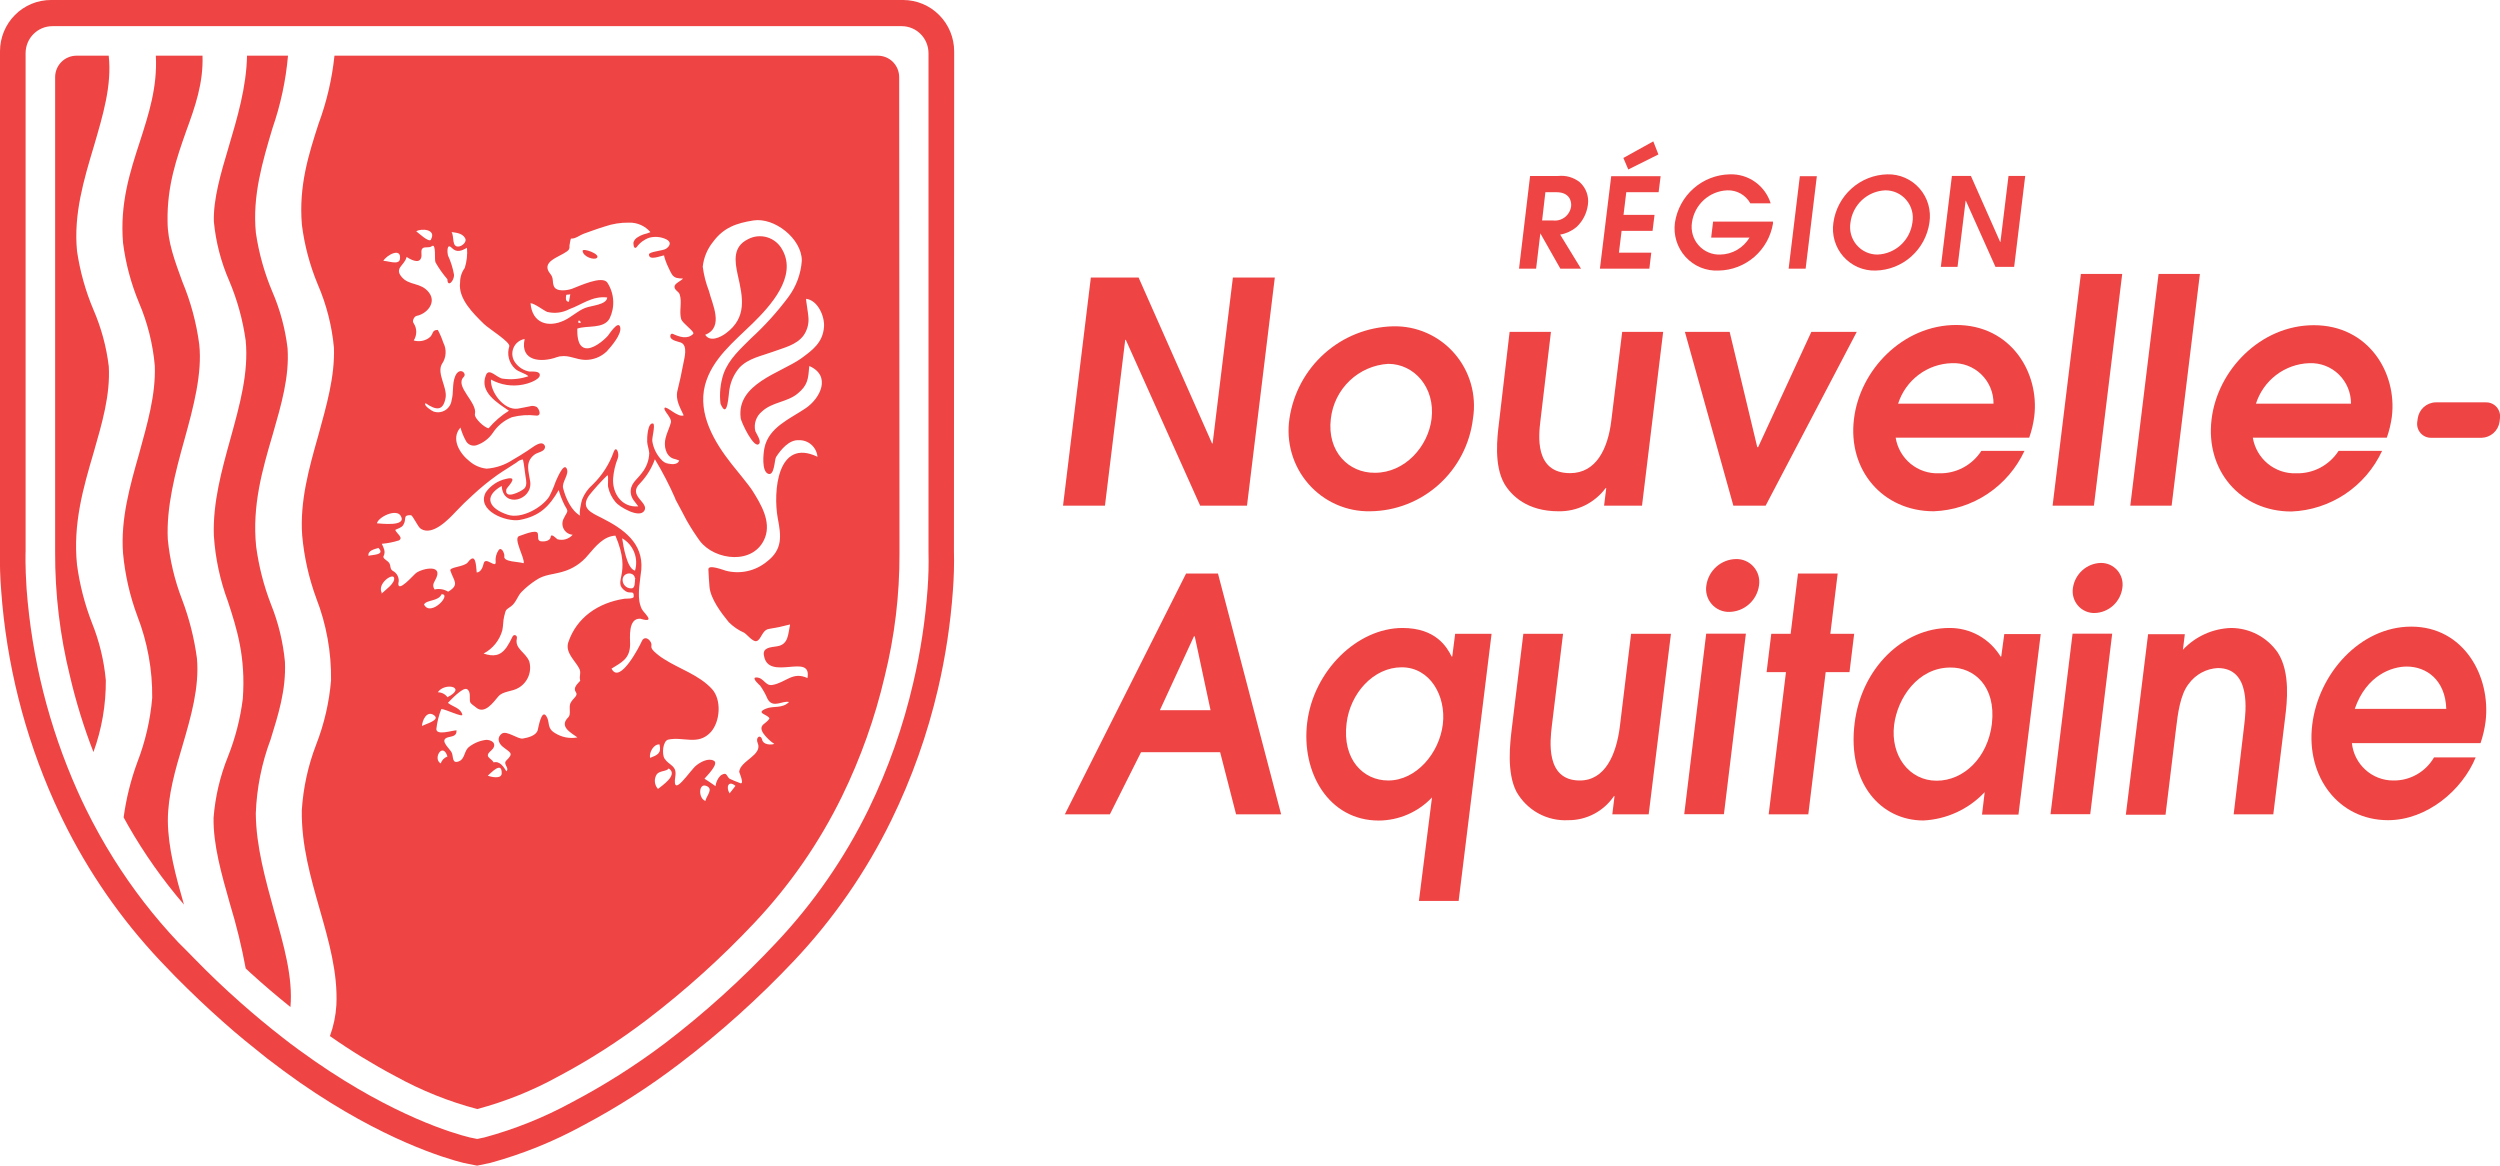 <svg width="163" height="76" viewBox="0 0 163 76" fill="none" xmlns="http://www.w3.org/2000/svg">
<g clip-path="url(#clip0_7636_2508)">
<path d="M62.212 3.349C62.211 2.46 61.859 1.608 61.235 0.981C60.611 0.353 59.765 1.32735e-05 58.883 1.42121e-05H3.329C2.892 -0.001 2.459 0.084 2.056 0.252C1.652 0.419 1.285 0.665 0.976 0.976C0.666 1.287 0.421 1.656 0.254 2.062C0.086 2.468 1.29347e-05 2.904 1.47903e-05 3.344V35.919C-0.018 36.782 0.008 37.646 0.077 38.507C0.42 43.257 1.588 47.909 3.527 52.252C3.716 52.667 3.909 53.086 4.108 53.49C5.751 56.843 7.887 59.927 10.441 62.64C10.765 62.986 11.09 63.317 11.409 63.649C12.449 64.701 13.509 65.706 14.559 66.636C15.483 67.465 16.451 68.24 17.418 69.01C18.139 69.566 18.87 70.102 19.571 70.594C24.966 74.338 29.084 75.537 30.216 75.82L31.106 76L31.972 75.82C34.07 75.246 36.095 74.428 38.005 73.382C40.198 72.224 42.292 70.885 44.266 69.381C46.948 67.346 49.458 65.091 51.771 62.64C54.33 59.93 56.467 56.846 58.109 53.49C59.447 50.752 60.471 47.869 61.162 44.897C61.652 42.793 61.975 40.653 62.13 38.497C62.195 37.641 62.218 36.782 62.197 35.924L62.212 3.349ZM60.48 38.385C60.331 40.449 60.019 42.498 59.546 44.512C58.89 47.356 57.916 50.117 56.643 52.74C55.079 55.941 53.041 58.885 50.6 61.47C48.365 63.856 45.938 66.05 43.342 68.031C41.42 69.48 39.385 70.769 37.255 71.886C35.464 72.861 33.566 73.623 31.599 74.157L31.116 74.26L30.632 74.162C29.558 73.899 25.682 72.763 20.52 69.186C19.832 68.698 19.131 68.211 18.434 67.655C17.5 66.929 16.567 66.154 15.667 65.355C14.646 64.453 13.615 63.473 12.604 62.43C12.29 62.108 11.975 61.787 11.636 61.455C10.053 59.779 8.638 57.948 7.412 55.991C6.75 54.935 6.143 53.845 5.593 52.725C5.4 52.335 5.216 51.936 5.037 51.536C3.187 47.375 2.069 42.922 1.732 38.375C1.631 36.874 1.669 35.967 1.669 35.938V3.461C1.671 2.996 1.854 2.55 2.181 2.221C2.507 1.893 2.95 1.707 3.411 1.706H58.791C59.254 1.706 59.699 1.891 60.026 2.221C60.354 2.551 60.538 2.999 60.538 3.466V35.963C60.559 36.77 60.539 37.579 60.48 38.385Z" fill="#EF4444"/>
<path d="M7.088 3.631H4.979C4.612 3.633 4.261 3.78 4.002 4.041C3.742 4.302 3.596 4.656 3.595 5.025V35.982C3.583 38.716 3.908 41.44 4.563 44.093C4.957 45.774 5.468 47.426 6.092 49.035C6.637 47.537 6.91 45.952 6.9 44.356C6.782 43.065 6.475 41.799 5.99 40.598C5.52 39.385 5.195 38.12 5.022 36.83C4.746 34.154 5.433 31.79 6.101 29.519C6.662 27.569 7.195 25.756 7.093 23.894C6.94 22.618 6.602 21.372 6.092 20.194C5.574 18.972 5.215 17.688 5.022 16.373C4.79 13.97 5.463 11.728 6.116 9.549C6.72 7.487 7.301 5.557 7.088 3.631Z" fill="#EF4444"/>
<path d="M16.678 53.037C16.737 51.385 17.064 49.753 17.645 48.207C18.129 46.637 18.657 45.014 18.579 43.162C18.459 41.873 18.152 40.609 17.67 39.409C17.2 38.196 16.875 36.931 16.702 35.641C16.426 32.965 17.113 30.601 17.781 28.329C18.342 26.38 18.875 24.566 18.749 22.704C18.597 21.43 18.261 20.186 17.752 19.01C17.235 17.784 16.875 16.496 16.683 15.179C16.446 12.775 17.118 10.533 17.767 8.355C18.296 6.828 18.636 5.242 18.778 3.631H16.107C16.063 5.693 15.478 7.662 14.912 9.573C14.389 11.323 13.901 12.985 13.944 14.447C14.071 15.781 14.409 17.086 14.946 18.313C15.473 19.559 15.834 20.87 16.02 22.212C16.218 24.298 15.638 26.385 15.028 28.593C14.457 30.65 13.867 32.775 13.944 34.929C14.039 36.398 14.349 37.846 14.864 39.223C15.439 40.988 16.029 42.816 15.831 45.56C15.669 46.852 15.344 48.118 14.864 49.328C14.349 50.602 14.032 51.949 13.925 53.32C13.896 55.075 14.433 56.961 14.999 58.955C15.418 60.33 15.759 61.727 16.02 63.142L16.339 63.439C17.191 64.214 18.062 64.955 18.937 65.657C19.107 63.736 18.512 61.65 17.883 59.442C17.307 57.336 16.697 55.197 16.678 53.037Z" fill="#EF4444"/>
<path d="M13.204 3.631H10.161C10.267 5.683 9.706 7.414 9.116 9.247C8.472 11.226 7.809 13.268 8.022 15.837C8.193 17.178 8.543 18.489 9.062 19.736C9.62 21.042 9.968 22.429 10.093 23.845C10.161 25.751 9.609 27.608 9.072 29.577C8.472 31.683 7.858 33.842 8.022 36.07C8.151 37.472 8.465 38.851 8.956 40.169C9.616 41.867 9.944 43.678 9.924 45.502C9.802 46.938 9.476 48.35 8.956 49.693C8.528 50.856 8.228 52.062 8.061 53.291L8.119 53.398L8.351 53.817C9.399 55.651 10.619 57.379 11.994 58.979C11.467 57.151 10.954 55.27 10.944 53.505C10.944 51.862 11.428 50.186 11.912 48.572C12.449 46.73 13.006 44.824 12.841 42.928C12.666 41.618 12.341 40.332 11.873 39.097C11.385 37.833 11.071 36.508 10.94 35.158C10.838 33.057 11.423 30.825 12.023 28.671C12.623 26.516 13.194 24.337 12.991 22.456C12.807 21.053 12.437 19.681 11.893 18.376C11.409 17.045 10.925 15.788 10.925 14.438C10.886 12.098 11.525 10.294 12.139 8.55C12.725 6.946 13.262 5.425 13.204 3.631Z" fill="#EF4444"/>
<path d="M58.627 5.025C58.625 4.656 58.479 4.302 58.22 4.041C57.961 3.78 57.609 3.633 57.243 3.631H21.807C21.649 5.148 21.301 6.638 20.771 8.067C20.133 10.046 19.47 12.093 19.683 14.657C19.853 15.998 20.203 17.31 20.723 18.556C21.288 19.863 21.642 21.252 21.773 22.67C21.836 24.571 21.289 26.433 20.752 28.398C20.157 30.498 19.542 32.667 19.702 34.905C19.826 36.303 20.134 37.678 20.616 38.994C21.281 40.701 21.61 42.523 21.584 44.356C21.465 45.792 21.139 47.202 20.616 48.543C20.088 49.913 19.772 51.356 19.678 52.823C19.644 55.089 20.253 57.21 20.844 59.281C21.434 61.353 22.034 63.424 21.932 65.535C21.891 66.225 21.749 66.905 21.511 67.553C22.883 68.516 24.313 69.392 25.793 70.175C27.474 71.103 29.262 71.82 31.116 72.31C32.952 71.82 34.723 71.108 36.389 70.19C38.406 69.121 40.333 67.888 42.152 66.505C44.665 64.59 47.018 62.471 49.187 60.168C51.494 57.724 53.421 54.942 54.901 51.916C56.114 49.43 57.046 46.814 57.678 44.117C58.332 41.484 58.657 38.779 58.646 36.065L58.627 5.025ZM35.673 20.336C36.163 20.457 36.679 20.393 37.125 20.155C37.957 19.858 38.605 19.283 39.592 19.395C39.554 19.882 38.567 19.912 38.141 20.082C37.657 20.277 37.26 20.672 36.781 20.896C35.731 21.384 34.696 21.072 34.59 19.77C34.836 19.77 35.441 20.238 35.673 20.336ZM36.917 19.234C36.994 19.185 36.994 19.234 37.183 19.185L37.096 19.673C36.839 19.687 36.897 19.375 36.917 19.234ZM37.885 21.008C37.812 21.072 37.744 21.072 37.691 21.008C37.705 20.964 37.723 20.922 37.744 20.881L37.885 21.008ZM34.207 22.1C33.888 23.562 35.286 23.66 36.312 23.285C36.377 23.263 36.443 23.245 36.51 23.231H36.559C37.11 23.143 37.565 23.45 38.151 23.465C38.676 23.473 39.183 23.274 39.563 22.909C39.839 22.602 40.565 21.778 40.434 21.32C40.304 20.862 39.709 21.808 39.636 21.89C39.341 22.222 38.61 22.831 38.122 22.69C37.633 22.549 37.638 21.798 37.638 21.427C38.267 21.198 39.35 21.466 39.742 20.774C39.922 20.406 40.004 19.998 39.98 19.589C39.956 19.18 39.828 18.784 39.607 18.439C39.288 17.918 37.715 18.678 37.294 18.829C37.004 18.932 36.278 19.054 36.114 18.664C35.993 18.371 36.114 18.137 35.886 17.864C35.214 17.06 36.457 16.768 36.946 16.402L36.989 16.373C37.019 16.349 37.047 16.323 37.072 16.295C37.1 16.25 37.12 16.201 37.13 16.148C37.13 16.148 37.13 16.095 37.13 16.066V16.002C37.168 15.793 37.202 15.544 37.241 15.554C37.493 15.588 37.836 15.315 38.063 15.237C38.509 15.081 38.954 14.911 39.409 14.774C39.925 14.594 40.469 14.507 41.015 14.516C41.278 14.509 41.54 14.56 41.781 14.668C42.022 14.774 42.236 14.934 42.408 15.135C42.27 15.196 42.126 15.243 41.978 15.276C41.83 15.323 41.69 15.39 41.562 15.476C41.435 15.55 41.342 15.671 41.3 15.812C41.3 15.895 41.3 16.202 41.45 16.158L41.504 16.119C41.706 15.836 41.989 15.621 42.316 15.505C42.686 15.401 43.081 15.434 43.429 15.598C43.782 15.768 43.71 16.022 43.429 16.217C43.221 16.358 42.312 16.402 42.312 16.592C42.312 17.021 43.076 16.675 43.308 16.651C43.26 16.651 43.458 17.182 43.478 17.216C43.526 17.328 43.574 17.435 43.628 17.543C43.681 17.65 43.739 17.777 43.807 17.884C43.876 17.997 43.985 18.08 44.111 18.118C44.25 18.147 44.391 18.162 44.532 18.162C44.407 18.323 43.981 18.469 43.976 18.693C43.971 18.917 44.257 19.015 44.31 19.18C44.489 19.697 44.266 20.287 44.411 20.799C44.498 21.096 45.326 21.622 45.195 21.773C44.813 22.149 44.281 21.959 43.879 21.773C43.729 21.705 43.671 21.9 43.724 22.012C43.812 22.202 44.208 22.271 44.392 22.334C44.876 22.529 44.61 23.382 44.547 23.738C44.436 24.323 44.315 24.903 44.169 25.478C44.024 26.053 44.344 26.579 44.576 27.082C44.218 27.252 43.449 26.438 43.333 26.594C43.216 26.75 43.816 27.233 43.744 27.54C43.671 27.847 43.478 28.217 43.395 28.568C43.27 29.056 43.395 29.709 43.879 29.894C44.017 29.93 44.153 29.974 44.286 30.026C44.16 30.352 43.676 30.289 43.371 30.148C43.488 30.217 43.618 30.26 43.753 30.274C43.546 30.265 43.348 30.184 43.192 30.045C42.836 29.702 42.603 29.249 42.529 28.758C42.5 28.529 42.728 27.784 42.597 27.618C42.22 27.496 42.181 28.593 42.196 28.817C42.21 29.041 42.316 29.304 42.331 29.548C42.315 30.02 42.145 30.474 41.847 30.84C41.528 31.288 41.049 31.542 41.131 32.18C41.184 32.541 41.412 32.721 41.615 33.014C40.546 33.111 39.912 32.17 39.975 31.195C40.009 30.74 40.114 30.293 40.284 29.87C40.391 29.592 40.192 29.012 40.018 29.451C39.73 30.262 39.26 30.996 38.644 31.595C38.339 31.859 38.102 32.194 37.952 32.57C37.909 32.697 37.715 33.545 37.841 33.628C37.246 33.306 36.873 32.463 36.718 31.839C36.602 31.429 37.154 30.918 36.941 30.538C36.728 30.157 36.288 31.288 36.225 31.41C36.11 31.745 35.969 32.071 35.804 32.385C35.32 33.121 33.985 33.847 33.114 33.564C31.933 33.184 31.449 32.404 32.712 31.683C32.799 33.174 34.735 32.619 34.57 31.405C34.478 30.747 34.217 30.152 34.817 29.665C34.991 29.519 35.238 29.499 35.417 29.363C35.455 29.335 35.486 29.298 35.507 29.256C35.528 29.213 35.539 29.166 35.538 29.119C35.528 29.06 35.498 29.006 35.453 28.967C35.408 28.928 35.35 28.906 35.291 28.905C35.015 28.905 34.614 29.251 34.386 29.392C34.062 29.602 33.743 29.806 33.419 29.987C32.913 30.317 32.332 30.513 31.73 30.557C31.315 30.514 30.923 30.344 30.608 30.07C29.983 29.582 29.369 28.607 30.022 27.876C30.102 28.168 30.215 28.449 30.361 28.715C30.419 28.841 30.52 28.944 30.646 29.002C30.771 29.061 30.914 29.073 31.048 29.036C31.497 28.891 31.884 28.598 32.146 28.203C32.448 27.749 32.88 27.399 33.385 27.199C33.9 27.067 34.435 27.032 34.962 27.096C35.013 27.105 35.066 27.097 35.112 27.072C35.281 26.965 35.112 26.633 35.006 26.541C34.932 26.5 34.852 26.476 34.768 26.468C34.685 26.46 34.601 26.47 34.522 26.497C34.27 26.536 34.038 26.604 33.762 26.643C32.843 26.774 31.953 25.532 32.011 24.747C32.652 25.103 33.398 25.219 34.115 25.073C34.386 25.029 35.151 24.781 35.194 24.479C35.223 24.269 34.977 24.23 34.769 24.225H34.507C34.135 24.154 33.804 23.941 33.583 23.631C33.487 23.495 33.427 23.338 33.408 23.173C33.39 23.008 33.413 22.841 33.477 22.687C33.54 22.534 33.642 22.4 33.771 22.297C33.901 22.194 34.054 22.126 34.217 22.1H34.207ZM30.322 15.52C30.462 15.749 30.172 16.007 29.974 16.061C29.417 16.192 29.635 15.422 29.442 15.13C29.78 15.179 30.133 15.208 30.322 15.52ZM28.106 15.617C27.98 15.856 27.264 15.164 27.138 15.081C27.458 14.876 28.459 14.94 28.106 15.598V15.617ZM27.458 16.811C27.53 16.626 27.405 16.324 27.55 16.192C27.695 16.061 27.966 16.192 28.154 16.051C28.459 15.827 28.309 16.958 28.396 17.109C28.618 17.499 28.877 17.867 29.171 18.206C29.171 18.776 29.625 18.318 29.601 17.908C29.524 17.472 29.391 17.047 29.204 16.646C29.171 16.543 29.103 15.798 29.451 16.158C29.8 16.519 30.133 16.324 30.448 16.158C30.485 16.601 30.435 17.046 30.303 17.47C30.103 17.742 29.997 18.072 29.998 18.41C29.853 19.473 30.869 20.448 31.551 21.12C31.861 21.427 33.298 22.31 33.206 22.583C33.123 22.837 33.114 23.111 33.182 23.371C33.25 23.63 33.391 23.864 33.588 24.045C33.806 24.259 34.294 24.352 34.449 24.532C33.913 24.715 33.341 24.769 32.78 24.688C32.398 24.649 31.885 23.947 31.682 24.459C31.232 25.575 32.456 26.277 33.182 26.779C32.685 27.088 32.239 27.473 31.861 27.92C31.624 27.92 30.893 27.262 30.966 26.989C31.14 26.238 29.625 25.19 30.23 24.581C30.477 24.342 29.954 23.884 29.679 24.527C29.466 25.049 29.591 25.575 29.446 26.092C29.43 26.225 29.384 26.352 29.312 26.465C29.241 26.577 29.145 26.673 29.033 26.744C28.92 26.814 28.794 26.859 28.662 26.875C28.53 26.89 28.396 26.876 28.271 26.833C28.183 26.809 27.574 26.428 27.748 26.287C28.406 26.74 28.895 26.843 29.054 25.926C29.166 25.259 28.464 24.337 28.812 23.733C28.953 23.532 29.036 23.297 29.052 23.051C29.069 22.806 29.017 22.561 28.904 22.344C28.809 22.056 28.689 21.777 28.546 21.51C28.106 21.51 28.3 21.822 27.942 22.051C27.8 22.145 27.641 22.206 27.474 22.232C27.307 22.257 27.136 22.245 26.974 22.198C27.082 22.032 27.139 21.838 27.139 21.639C27.139 21.441 27.082 21.247 26.974 21.081C26.843 20.935 27.008 20.623 27.168 20.594C27.821 20.467 28.488 19.736 27.961 19.063C27.434 18.391 26.679 18.644 26.185 18.054C25.692 17.465 26.393 17.299 26.509 16.753C26.693 16.87 27.313 17.255 27.458 16.811ZM26.19 21.369C26.379 22.578 27.361 21.345 26.19 21.369V21.369ZM26.074 16.904C26.006 17.304 25.271 16.997 24.995 17.011C25.184 16.641 26.2 16.085 26.074 16.904ZM26.127 33.633C26.567 34.378 24.729 34.12 24.574 34.12C24.676 33.696 25.842 33.145 26.127 33.633ZM24.032 36.265C23.94 35.885 24.434 35.807 24.676 35.724C25.16 36.221 24.192 36.157 24.023 36.245L24.032 36.265ZM24.893 38.702C24.864 38.663 24.864 38.653 24.893 38.653C24.569 38.054 25.624 37.327 25.697 37.678C25.769 38.029 25.131 38.458 24.884 38.697L24.893 38.702ZM25.987 37.98C26.014 37.83 25.991 37.674 25.923 37.537C25.855 37.4 25.745 37.289 25.61 37.22C25.416 37.103 25.489 36.918 25.392 36.733C25.295 36.547 24.908 36.421 25.014 36.245C25.155 35.967 25.014 35.709 24.893 35.456C25.271 35.423 25.644 35.35 26.006 35.236C26.33 35.056 25.847 34.778 25.769 34.549C25.948 34.452 26.18 34.417 26.297 34.222C26.538 33.837 26.229 33.574 26.78 33.589C26.921 33.589 27.235 34.359 27.443 34.481C28.213 34.968 29.282 33.823 29.722 33.355C30.075 32.98 30.443 32.619 30.83 32.273C31.331 31.806 31.861 31.373 32.417 30.976C32.833 30.684 33.273 30.43 33.69 30.148C33.801 30.041 33.944 29.974 34.096 29.957C34.183 30.318 34.203 30.698 34.265 31.064C34.309 31.303 34.382 31.668 34.178 31.858C33.975 32.048 32.877 32.604 33.012 31.912C33.012 31.805 33.815 31.093 33.143 31.191L33.007 31.22C32.468 31.336 31.992 31.65 31.672 32.102C31.043 33.301 33.017 34.052 33.878 33.901C35.17 33.662 35.814 33.028 36.428 31.951C36.523 32.287 36.649 32.614 36.806 32.926C37.101 33.413 37.004 33.287 36.772 33.774C36.708 33.88 36.673 34.001 36.669 34.124C36.666 34.248 36.694 34.37 36.75 34.48C36.807 34.59 36.891 34.683 36.994 34.75C37.097 34.818 37.215 34.858 37.338 34.866C37.216 35.005 37.058 35.106 36.882 35.158C36.705 35.21 36.518 35.21 36.341 35.158C36.288 35.134 35.939 34.734 35.906 35.002C35.872 35.27 35.509 35.314 35.344 35.3C34.986 35.3 35.122 35.002 35.064 34.783C34.986 34.471 34.033 34.905 33.869 34.944C33.414 35.051 34.236 36.406 34.144 36.718H34.115C33.82 36.616 32.809 36.645 32.882 36.275C32.916 36.123 32.703 35.607 32.509 35.87C32.355 36.095 32.286 36.368 32.316 36.64C32.344 37.098 31.657 36.255 31.537 36.733C31.483 36.962 31.367 37.308 31.082 37.327C31.033 36.84 31.024 35.977 30.501 36.664C30.269 36.971 29.282 36.962 29.364 37.206C29.596 37.898 29.979 38.122 29.219 38.58C28.954 38.416 28.636 38.363 28.334 38.434C28.116 38.112 28.363 37.907 28.469 37.625C28.817 36.752 27.38 37.093 27.066 37.415C27.003 37.444 25.876 38.76 25.977 37.976L25.987 37.98ZM29.175 45.458C29.102 45.358 29.008 45.278 28.899 45.222C28.789 45.166 28.669 45.137 28.546 45.136C28.982 44.468 30.482 44.79 29.175 45.458ZM27.646 39.413C27.816 39.092 28.58 39.223 28.793 38.741C29.485 38.736 28.063 40.257 27.646 39.413ZM27.516 47.339C27.516 46.993 27.821 46.301 28.29 46.627C28.759 46.954 27.709 47.208 27.516 47.339ZM28.735 49.776C28.193 49.479 28.866 48.343 29.175 49.323C29.073 49.36 28.98 49.42 28.903 49.498C28.827 49.577 28.769 49.672 28.735 49.776ZM31.803 50.571C32.011 50.405 32.727 49.596 32.712 50.42C32.703 50.829 31.977 50.649 31.803 50.571ZM37.739 43.537C37.933 43.859 37.739 44.049 37.831 44.385C37.676 44.566 37.347 44.834 37.536 45.107C37.725 45.38 37.372 45.487 37.193 45.848C37.067 46.116 37.255 46.574 37.052 46.769C36.447 47.359 37.178 47.744 37.647 48.08C37.146 48.173 36.628 48.074 36.196 47.802C35.625 47.476 35.881 47.091 35.62 46.691C35.301 46.203 35.098 47.471 35.059 47.607C34.948 47.978 34.41 48.095 34.091 48.153C33.772 48.212 33.032 47.607 32.722 47.831C32.412 48.056 32.456 48.411 32.77 48.68C33.254 49.079 33.535 49.084 33.017 49.581C32.766 49.825 33.24 50.069 33.017 50.288C32.848 50.015 32.591 49.596 32.185 49.708C32.045 49.425 31.522 49.362 32.016 48.943C32.407 48.602 32.209 48.265 31.73 48.236C31.314 48.278 30.919 48.437 30.588 48.694C30.254 48.938 30.327 49.464 29.94 49.63C29.456 49.835 29.572 49.343 29.456 49.079C29.34 48.816 28.677 48.314 29.122 48.104C29.408 47.987 29.785 48.056 29.766 47.617C29.495 47.617 28.454 47.978 28.45 47.534C28.498 47.086 28.607 46.646 28.774 46.228C29.035 46.228 30.192 46.803 30.143 46.593C30.041 46.16 29.5 46.072 29.204 45.828C29.345 45.677 30.172 44.785 30.443 44.931C30.714 45.078 30.603 45.506 30.646 45.745C30.675 45.901 30.941 46.033 31.038 46.126C31.599 46.613 32.18 45.77 32.49 45.409C32.799 45.048 33.385 45.107 33.815 44.843C34.102 44.676 34.325 44.418 34.451 44.11C34.577 43.801 34.599 43.459 34.512 43.138C34.28 42.523 33.544 42.309 33.699 41.631C33.748 41.441 33.525 41.31 33.419 41.5C33.308 41.743 33.178 41.978 33.032 42.202C32.615 42.791 32.151 42.816 31.527 42.611C31.824 42.457 32.086 42.243 32.296 41.982C32.507 41.721 32.662 41.419 32.751 41.095C32.819 40.788 32.794 40.476 32.877 40.164C32.998 39.716 32.94 39.803 33.327 39.526C33.632 39.306 33.738 38.882 33.99 38.609C34.282 38.31 34.606 38.046 34.957 37.82C35.489 37.454 36.08 37.459 36.675 37.279C37.333 37.097 37.918 36.714 38.349 36.182C38.833 35.621 39.355 34.963 40.125 34.924C41.247 37.532 39.849 37.903 40.788 38.546C41.087 38.751 41.354 38.444 41.315 38.911C41.315 39.053 40.802 39.024 40.71 39.038C39.012 39.297 37.589 40.257 37.047 41.895C36.854 42.548 37.468 43.045 37.739 43.537ZM41.383 37.201C40.875 37.045 40.642 35.631 40.565 35.095C40.921 35.301 41.197 35.622 41.349 36.006C41.501 36.39 41.52 36.814 41.402 37.21L41.383 37.201ZM41.407 37.746C41.383 37.912 41.436 38.39 41.145 38.361C41.07 38.362 40.995 38.347 40.925 38.317C40.856 38.287 40.793 38.243 40.741 38.188C40.69 38.132 40.65 38.067 40.624 37.995C40.599 37.923 40.589 37.847 40.594 37.771C40.647 37.283 41.363 37.259 41.402 37.717C41.421 37.698 41.426 37.678 41.426 37.756L41.407 37.746ZM42.999 48.529C43.144 49.133 42.858 49.225 42.384 49.416C42.307 49.065 42.626 48.485 43.018 48.538L42.999 48.529ZM42.887 51.424C42.775 51.295 42.708 51.133 42.697 50.962C42.686 50.791 42.73 50.621 42.825 50.478C43.028 50.234 43.458 50.308 43.599 50.103C44.261 50.517 43.12 51.253 42.907 51.434L42.887 51.424ZM45.969 52.213C45.519 52.014 45.548 51.048 46.047 51.239C46.545 51.429 46.071 51.862 45.989 52.223L45.969 52.213ZM47.571 51.726C47.319 51.341 47.479 50.844 47.953 51.239L47.571 51.726ZM48.292 27.247C48.292 27.471 49.206 29.402 49.511 28.909C49.627 28.715 49.308 28.266 49.245 28.105C49.19 27.875 49.201 27.634 49.277 27.41C49.352 27.186 49.489 26.987 49.671 26.838C50.334 26.209 51.316 26.229 51.998 25.668C52.68 25.108 52.69 24.718 52.767 23.864C54.219 24.503 53.488 25.965 52.535 26.614C51.509 27.311 50.116 27.857 49.84 29.212C49.767 29.577 49.651 30.713 50.077 30.888C50.503 31.064 50.493 29.953 50.6 29.797C50.919 29.309 51.451 28.656 52.1 28.7C52.398 28.694 52.688 28.802 52.911 29.003C53.134 29.204 53.273 29.482 53.3 29.782C50.672 28.524 50.397 32.083 50.711 33.794C50.938 34.954 51.03 35.826 50.009 36.611C49.642 36.915 49.209 37.128 48.745 37.233C48.282 37.338 47.8 37.332 47.339 37.215C47.194 37.181 46.163 36.762 46.187 37.132C46.211 37.503 46.221 37.893 46.26 38.273C46.337 39.058 47.024 39.964 47.518 40.569C47.808 40.859 48.149 41.092 48.524 41.256C48.698 41.363 49.076 41.851 49.313 41.802C49.637 41.734 49.666 41.085 50.13 41.007C50.595 40.934 51.055 40.837 51.509 40.715C51.507 40.725 51.507 40.735 51.509 40.744C51.379 41.329 51.422 42.021 50.667 42.138C50.242 42.206 49.7 42.216 49.811 42.748C50.096 44.468 52.961 42.504 52.646 44.21C51.679 43.761 51.263 44.493 50.367 44.658C49.884 44.746 49.811 44.171 49.313 44.171C48.935 44.171 49.564 44.702 49.564 44.707C49.756 44.978 49.918 45.269 50.048 45.575C50.401 46.213 51.016 45.662 51.446 45.77C51.006 46.213 50.44 46.008 49.956 46.199C49.24 46.491 50 46.559 50.169 46.827C50.092 47.008 49.908 47.11 49.777 47.227C49.637 47.359 49.569 47.515 49.777 47.827C49.972 48.092 50.211 48.321 50.484 48.504C50.256 48.582 49.767 48.558 49.695 48.241C49.603 47.851 49.24 48.051 49.4 48.436C49.743 49.24 48.268 49.586 48.195 50.322C48.195 50.361 48.606 51.268 48.195 51.034C47.981 50.957 47.771 50.869 47.566 50.771C47.353 50.6 47.411 50.312 47.029 50.532C46.999 50.551 46.971 50.574 46.947 50.6C46.782 50.783 46.679 51.013 46.652 51.258C46.414 51.083 46.168 50.922 45.931 50.771C46.071 50.6 46.898 49.796 46.545 49.601C46.192 49.406 45.698 49.669 45.408 49.898C44.997 50.205 43.797 52.155 44.029 50.629C44.15 49.903 43.633 49.918 43.333 49.469C43.139 49.182 43.212 48.299 43.574 48.221C44.571 48.012 45.51 48.631 46.342 47.734C46.961 47.047 47.058 45.628 46.424 44.926C45.578 44.005 44.315 43.625 43.303 42.977C43.058 42.827 42.829 42.65 42.621 42.45C42.336 42.148 42.563 42.119 42.428 41.865C42.292 41.612 41.978 41.466 41.833 41.831C41.721 42.094 40.439 44.6 39.897 43.64C39.897 43.64 39.897 43.64 39.868 43.596C40.55 43.172 41.068 42.947 41.083 42.016C41.083 41.583 40.938 40.301 41.745 40.34C41.784 40.34 42.481 40.598 42.229 40.208C42.026 39.906 41.847 39.833 41.745 39.448C41.537 38.799 41.745 37.805 41.813 37.142C41.953 35.402 40.652 34.486 39.22 33.764C38.552 33.428 37.826 33.14 38.407 32.302C38.78 31.837 39.181 31.396 39.607 30.981C39.694 31.03 39.607 31.654 39.655 31.771C39.735 32.131 39.901 32.465 40.139 32.745C40.367 33.033 41.687 33.833 42.012 33.296C42.336 32.76 40.889 32.321 41.731 31.512C42.159 31.063 42.489 30.528 42.699 29.943C43.197 30.769 43.641 31.627 44.029 32.511V32.541C44.261 32.98 44.513 33.433 44.74 33.876L44.847 34.066L45.031 34.373C45.157 34.578 45.287 34.778 45.423 34.973L45.452 35.017C45.515 35.1 45.568 35.192 45.631 35.27C46.598 36.552 49.187 36.869 49.884 35.041C50.28 33.979 49.608 32.862 49.051 31.98C48.834 31.634 47.934 30.552 47.697 30.25C46.589 28.846 45.481 26.999 45.965 25.117C46.414 23.406 47.856 22.276 49.081 21.076C50.218 19.96 51.983 18.04 51.016 16.3C50.914 16.104 50.776 15.931 50.608 15.79C50.439 15.648 50.245 15.542 50.036 15.477C49.827 15.412 49.607 15.389 49.389 15.409C49.171 15.43 48.959 15.494 48.766 15.598C47.774 16.085 47.9 17.011 48.103 17.937C48.437 19.4 48.713 20.696 47.343 21.72C46.981 21.993 46.289 22.324 45.979 21.827C47.237 21.34 46.419 19.794 46.221 18.966C46.023 18.458 45.888 17.928 45.819 17.387C45.883 16.793 46.117 16.231 46.492 15.768C47.179 14.837 48.011 14.55 49.119 14.374C50.493 14.155 52.274 15.564 52.279 16.987C52.221 17.848 51.917 18.674 51.403 19.366C50.682 20.333 49.872 21.229 48.984 22.042C48.287 22.744 47.527 23.397 47.174 24.372C46.967 24.999 46.899 25.665 46.976 26.321C47.46 27.471 47.503 25.575 47.566 25.346C47.653 24.838 47.876 24.363 48.21 23.972C48.8 23.353 49.622 23.221 50.397 22.934C51.088 22.675 51.921 22.505 52.39 21.876C52.644 21.515 52.756 21.072 52.704 20.633C52.704 20.516 52.535 19.483 52.554 19.483C53.329 19.57 53.779 20.643 53.725 21.315C53.648 22.334 52.99 22.821 52.225 23.377C50.885 24.323 48.011 25.025 48.292 27.247Z" fill="#EF4444"/>
<path d="M37.986 16.363C38.025 16.748 38.741 16.977 38.915 16.816C39.191 16.573 37.962 16.134 37.986 16.363Z" fill="#EF4444"/>
<path d="M100.43 15.213L101.736 17.518H103.082L101.722 15.296C102.112 15.23 102.477 15.062 102.782 14.808C103.195 14.425 103.46 13.907 103.532 13.346C103.57 13.077 103.541 12.803 103.449 12.548C103.357 12.293 103.204 12.065 103.004 11.883C102.606 11.566 102.101 11.419 101.596 11.474H99.762L99.041 17.518H100.154L100.43 15.213ZM100.759 12.532H101.47C102.336 12.532 102.467 13.112 102.438 13.443C102.403 13.725 102.259 13.981 102.036 14.156C101.814 14.33 101.532 14.409 101.253 14.374H100.546L100.759 12.532Z" fill="#EF4444"/>
<path d="M108.128 10.07L107.794 9.217L105.844 10.299L106.164 11.05L108.128 10.07Z" fill="#EF4444"/>
<path d="M107.663 16.475H105.554L105.728 15.052H107.746L107.876 14.009H105.854L106.033 12.532H108.142L108.273 11.489H105.051L104.315 17.518H107.538L107.663 16.475Z" fill="#EF4444"/>
<path d="M112.057 17.64C112.909 17.626 113.729 17.313 114.376 16.754C115.023 16.195 115.455 15.425 115.598 14.579V14.447H111.694L111.568 15.491H114.069C113.871 15.822 113.593 16.098 113.26 16.291C112.928 16.485 112.552 16.59 112.168 16.597C111.902 16.609 111.637 16.561 111.392 16.457C111.147 16.354 110.928 16.196 110.751 15.996C110.573 15.797 110.442 15.56 110.367 15.303C110.292 15.046 110.274 14.775 110.315 14.511C110.393 13.943 110.667 13.421 111.089 13.037C111.511 12.653 112.054 12.431 112.623 12.41C112.926 12.399 113.227 12.472 113.491 12.622C113.756 12.771 113.974 12.992 114.123 13.258H115.448C115.27 12.692 114.912 12.2 114.43 11.859C113.947 11.517 113.367 11.344 112.778 11.367C111.911 11.384 111.078 11.708 110.425 12.282C109.772 12.856 109.341 13.643 109.207 14.506C109.151 14.908 109.184 15.318 109.303 15.706C109.423 16.094 109.626 16.451 109.898 16.75C110.17 17.05 110.505 17.285 110.878 17.439C111.252 17.593 111.654 17.661 112.057 17.64Z" fill="#EF4444"/>
<path d="M118.458 11.489H117.35L116.619 17.518H117.727L118.458 11.489Z" fill="#EF4444"/>
<path d="M122.29 17.64C123.146 17.623 123.969 17.299 124.611 16.728C125.254 16.157 125.674 15.375 125.798 14.521C125.86 14.125 125.836 13.721 125.726 13.336C125.616 12.951 125.423 12.596 125.161 12.295C124.899 11.994 124.575 11.755 124.21 11.594C123.846 11.434 123.452 11.356 123.054 11.367C122.192 11.386 121.364 11.714 120.72 12.292C120.075 12.87 119.656 13.66 119.537 14.521C119.479 14.914 119.507 15.316 119.62 15.698C119.732 16.079 119.927 16.431 120.189 16.729C120.452 17.026 120.776 17.262 121.139 17.42C121.502 17.577 121.895 17.652 122.29 17.64ZM120.65 14.511C120.72 13.946 120.988 13.425 121.404 13.04C121.821 12.655 122.359 12.432 122.924 12.41C123.185 12.407 123.443 12.463 123.68 12.572C123.917 12.681 124.128 12.842 124.296 13.043C124.465 13.243 124.588 13.479 124.656 13.733C124.724 13.986 124.735 14.252 124.69 14.511C124.616 15.073 124.347 15.591 123.931 15.973C123.515 16.354 122.978 16.576 122.416 16.597C122.156 16.599 121.899 16.544 121.663 16.436C121.427 16.327 121.218 16.168 121.05 15.969C120.881 15.77 120.758 15.537 120.689 15.285C120.62 15.033 120.607 14.769 120.65 14.511Z" fill="#EF4444"/>
<path d="M128.159 13.088H128.173L130.104 17.401H131.323L132.044 11.469H130.955L130.428 15.783H130.414L128.502 11.469H127.264L126.543 17.401H127.631L128.159 13.088Z" fill="#EF4444"/>
<path d="M73.364 22.158H73.403L78.251 32.97H81.304L83.118 18.093H80.385L79.064 28.909H79.025L74.235 18.093H71.124L69.31 32.97H72.043L73.364 22.158Z" fill="#EF4444"/>
<path d="M89.341 33.335C90.994 33.319 92.585 32.697 93.817 31.586C95.05 30.475 95.838 28.95 96.037 27.296C96.159 26.542 96.114 25.77 95.906 25.035C95.698 24.301 95.331 23.622 94.831 23.046C94.332 22.471 93.713 22.014 93.018 21.708C92.323 21.402 91.57 21.255 90.811 21.276C89.165 21.32 87.586 21.948 86.353 23.049C85.12 24.15 84.312 25.654 84.072 27.296C83.958 28.053 84.01 28.827 84.224 29.562C84.438 30.297 84.809 30.976 85.311 31.551C85.813 32.126 86.434 32.584 87.13 32.892C87.826 33.2 88.58 33.352 89.341 33.335ZM86.771 27.296C86.878 26.352 87.311 25.477 87.995 24.823C88.679 24.17 89.57 23.78 90.511 23.723C92.195 23.723 93.589 25.254 93.337 27.316C93.115 29.109 91.61 30.825 89.645 30.825C87.942 30.845 86.51 29.455 86.771 27.296Z" fill="#EF4444"/>
<path d="M101.606 33.335C102.202 33.348 102.792 33.218 103.328 32.955C103.864 32.692 104.33 32.304 104.688 31.824H104.727L104.586 32.97H107.059L108.438 21.637H105.767L105.056 27.437C104.838 29.231 104.088 30.849 102.37 30.849C100.019 30.849 100.328 28.339 100.435 27.437L101.122 21.637H98.427L97.735 27.559C97.619 28.5 97.396 30.333 98.084 31.541C98.543 32.316 99.574 33.335 101.606 33.335Z" fill="#EF4444"/>
<path d="M118.1 21.637L114.631 29.153H114.573L112.773 21.637H109.855L113.015 32.97H115.119L121.061 21.637H118.1Z" fill="#EF4444"/>
<path d="M132.634 27.15C132.983 24.293 131.11 21.189 127.544 21.189C124.075 21.189 121.254 24.113 120.877 27.335C120.475 30.64 122.74 33.335 126.083 33.335C127.333 33.288 128.545 32.896 129.588 32.202C130.631 31.507 131.464 30.537 131.996 29.397H129.185C128.886 29.86 128.474 30.237 127.988 30.494C127.503 30.75 126.96 30.875 126.412 30.859C125.742 30.884 125.086 30.662 124.567 30.234C124.049 29.805 123.703 29.201 123.596 28.534H132.305C132.464 28.086 132.574 27.622 132.634 27.15ZM123.756 26.321C123.996 25.571 124.46 24.914 125.086 24.441C125.711 23.968 126.467 23.702 127.249 23.679C127.603 23.662 127.957 23.718 128.289 23.843C128.62 23.968 128.923 24.16 129.179 24.408C129.434 24.655 129.637 24.952 129.774 25.281C129.912 25.61 129.981 25.964 129.978 26.321H123.756Z" fill="#EF4444"/>
<path d="M138.368 17.859H135.673L133.829 32.97H136.524L138.368 17.859Z" fill="#EF4444"/>
<path d="M143.434 17.859H140.739L138.895 32.97H141.59L143.434 17.859Z" fill="#EF4444"/>
<path d="M155.312 29.397H152.477C152.178 29.86 151.766 30.237 151.28 30.494C150.795 30.75 150.252 30.875 149.704 30.859C149.034 30.883 148.378 30.659 147.859 30.232C147.34 29.804 146.993 29.201 146.883 28.534H155.621C155.777 28.09 155.887 27.631 155.95 27.164C156.299 24.308 154.426 21.203 150.861 21.203C147.396 21.203 144.571 24.128 144.193 27.35C143.792 30.654 146.056 33.35 149.399 33.35C150.65 33.302 151.864 32.907 152.907 32.21C153.95 31.513 154.782 30.539 155.312 29.397ZM150.575 23.679C150.927 23.665 151.279 23.723 151.608 23.849C151.938 23.975 152.239 24.168 152.492 24.415C152.745 24.662 152.946 24.959 153.082 25.286C153.219 25.614 153.287 25.966 153.285 26.321H147.087C147.326 25.573 147.788 24.918 148.411 24.445C149.033 23.972 149.786 23.705 150.565 23.679H150.575Z" fill="#EF4444"/>
<path d="M136.97 36.703C136.525 36.716 136.1 36.886 135.768 37.184C135.436 37.482 135.219 37.888 135.155 38.331C135.122 38.536 135.135 38.746 135.192 38.945C135.248 39.144 135.348 39.329 135.483 39.485C135.618 39.641 135.786 39.766 135.974 39.849C136.163 39.933 136.367 39.974 136.573 39.969C137.017 39.956 137.443 39.784 137.774 39.484C138.104 39.184 138.318 38.776 138.378 38.331C138.409 38.128 138.397 37.92 138.34 37.722C138.284 37.525 138.185 37.342 138.051 37.186C137.916 37.031 137.75 36.908 137.563 36.824C137.376 36.741 137.174 36.699 136.97 36.703Z" fill="#EF4444"/>
<path d="M77.332 37.395L69.426 53.096H72.363L74.395 49.045H79.553L80.593 53.096H83.53L79.412 37.395H77.332ZM75.624 46.306L77.845 41.49H77.898L78.928 46.306H75.624Z" fill="#EF4444"/>
<path d="M94.687 42.806H94.648C94.348 42.211 93.637 40.944 91.445 40.944C88.489 40.944 85.639 43.742 85.228 47.115C84.831 50.361 86.626 53.5 89.897 53.5C90.546 53.496 91.188 53.361 91.784 53.102C92.379 52.844 92.918 52.467 93.366 51.994L92.514 58.74H95.103L97.251 41.324H94.876L94.687 42.806ZM94.073 47.222C93.845 49.108 92.34 50.888 90.511 50.888C88.895 50.888 87.507 49.533 87.797 47.159C88.029 45.209 89.544 43.508 91.392 43.508C93.24 43.508 94.295 45.375 94.073 47.222Z" fill="#EF4444"/>
<path d="M105.617 47.349C105.385 49.211 104.649 50.888 103.004 50.888C100.745 50.888 101.069 48.28 101.18 47.325L101.911 41.324H99.322L98.572 47.476C98.456 48.45 98.224 50.356 98.867 51.609C99.202 52.208 99.697 52.7 100.296 53.03C100.895 53.36 101.573 53.514 102.254 53.476C102.84 53.48 103.417 53.339 103.936 53.065C104.455 52.791 104.899 52.393 105.23 51.906H105.268L105.123 53.096H107.494L108.946 41.324H106.347L105.617 47.349Z" fill="#EF4444"/>
<path d="M119.338 41.324L119.817 37.395H117.229L116.75 41.324H115.487L115.182 43.825H116.445L115.318 53.096H117.901L119.034 43.825H120.587L120.892 41.324H119.338Z" fill="#EF4444"/>
<path d="M130.481 42.806H130.438C130.087 42.23 129.595 41.756 129.008 41.429C128.421 41.103 127.76 40.936 127.09 40.944C124.095 40.944 121.361 43.552 120.921 47.159C120.437 51.058 122.624 53.495 125.406 53.495C126.924 53.421 128.356 52.759 129.402 51.648L129.228 53.11H131.604L133.055 41.339H130.68L130.481 42.806ZM129.872 47.193C129.606 49.377 128.057 50.902 126.267 50.902C124.477 50.902 123.253 49.269 123.495 47.276C123.712 45.516 125.043 43.523 127.167 43.523C128.701 43.508 130.152 44.736 129.872 47.178V47.193Z" fill="#EF4444"/>
<path d="M145.456 40.944C144.268 40.984 143.143 41.493 142.326 42.362L142.451 41.349H140.056L138.605 53.12H141.193L141.876 47.52C141.992 46.545 142.147 45.292 142.698 44.595C142.918 44.291 143.202 44.039 143.53 43.86C143.858 43.68 144.222 43.577 144.595 43.557C146.777 43.557 146.438 46.355 146.317 47.329L145.635 53.096H148.219L148.998 46.73C149.109 45.818 149.346 43.844 148.514 42.553C148.171 42.055 147.714 41.649 147.181 41.369C146.649 41.089 146.057 40.943 145.456 40.944Z" fill="#EF4444"/>
<path d="M157.213 40.856C153.889 40.856 151.165 43.913 150.759 47.242C150.338 50.654 152.486 53.476 155.699 53.476C158.229 53.476 160.537 51.526 161.413 49.382H158.699C158.427 49.85 158.036 50.236 157.567 50.501C157.097 50.766 156.566 50.899 156.028 50.888C155.361 50.887 154.717 50.637 154.222 50.187C153.726 49.737 153.413 49.119 153.343 48.451H161.732C161.888 47.99 161.999 47.515 162.061 47.032C162.41 44.078 160.634 40.856 157.213 40.856ZM153.531 46.218C154.281 44.03 155.95 43.459 156.918 43.459C158.2 43.459 159.439 44.327 159.497 46.218H153.531Z" fill="#EF4444"/>
<path d="M109.812 53.086H112.4L113.832 41.315H111.244L109.812 53.086Z" fill="#EF4444"/>
<path d="M113.189 36.45C112.716 36.458 112.261 36.636 111.906 36.951C111.552 37.266 111.32 37.699 111.254 38.171C111.219 38.387 111.233 38.608 111.293 38.818C111.353 39.029 111.459 39.223 111.602 39.388C111.745 39.552 111.922 39.683 112.121 39.771C112.32 39.859 112.536 39.902 112.753 39.896C113.227 39.888 113.683 39.71 114.037 39.393C114.392 39.077 114.623 38.643 114.689 38.171C114.722 37.955 114.708 37.734 114.648 37.524C114.587 37.315 114.481 37.121 114.338 36.957C114.195 36.793 114.018 36.662 113.82 36.575C113.621 36.487 113.406 36.444 113.189 36.45Z" fill="#EF4444"/>
<path d="M133.694 53.086H136.283L137.715 41.315H135.131L133.694 53.086Z" fill="#EF4444"/>
<path d="M158.8 26.234C158.512 26.242 158.236 26.353 158.022 26.548C157.809 26.743 157.671 27.008 157.634 27.296L157.605 27.506C157.586 27.637 157.596 27.77 157.633 27.897C157.671 28.024 157.735 28.14 157.822 28.239C157.91 28.338 158.017 28.417 158.138 28.47C158.258 28.522 158.388 28.547 158.52 28.544H161.8C162.085 28.537 162.359 28.429 162.573 28.239C162.787 28.049 162.928 27.79 162.971 27.506L162.995 27.296C163.017 27.164 163.01 27.029 162.974 26.9C162.938 26.771 162.875 26.651 162.788 26.55C162.701 26.448 162.593 26.367 162.472 26.313C162.35 26.258 162.218 26.231 162.085 26.234H158.8Z" fill="#EF4444"/>
</g>
<defs>
<clipPath id="clip0_7636_2508">
<rect width="163" height="76" fill="white"/>
</clipPath>
</defs>
</svg>
